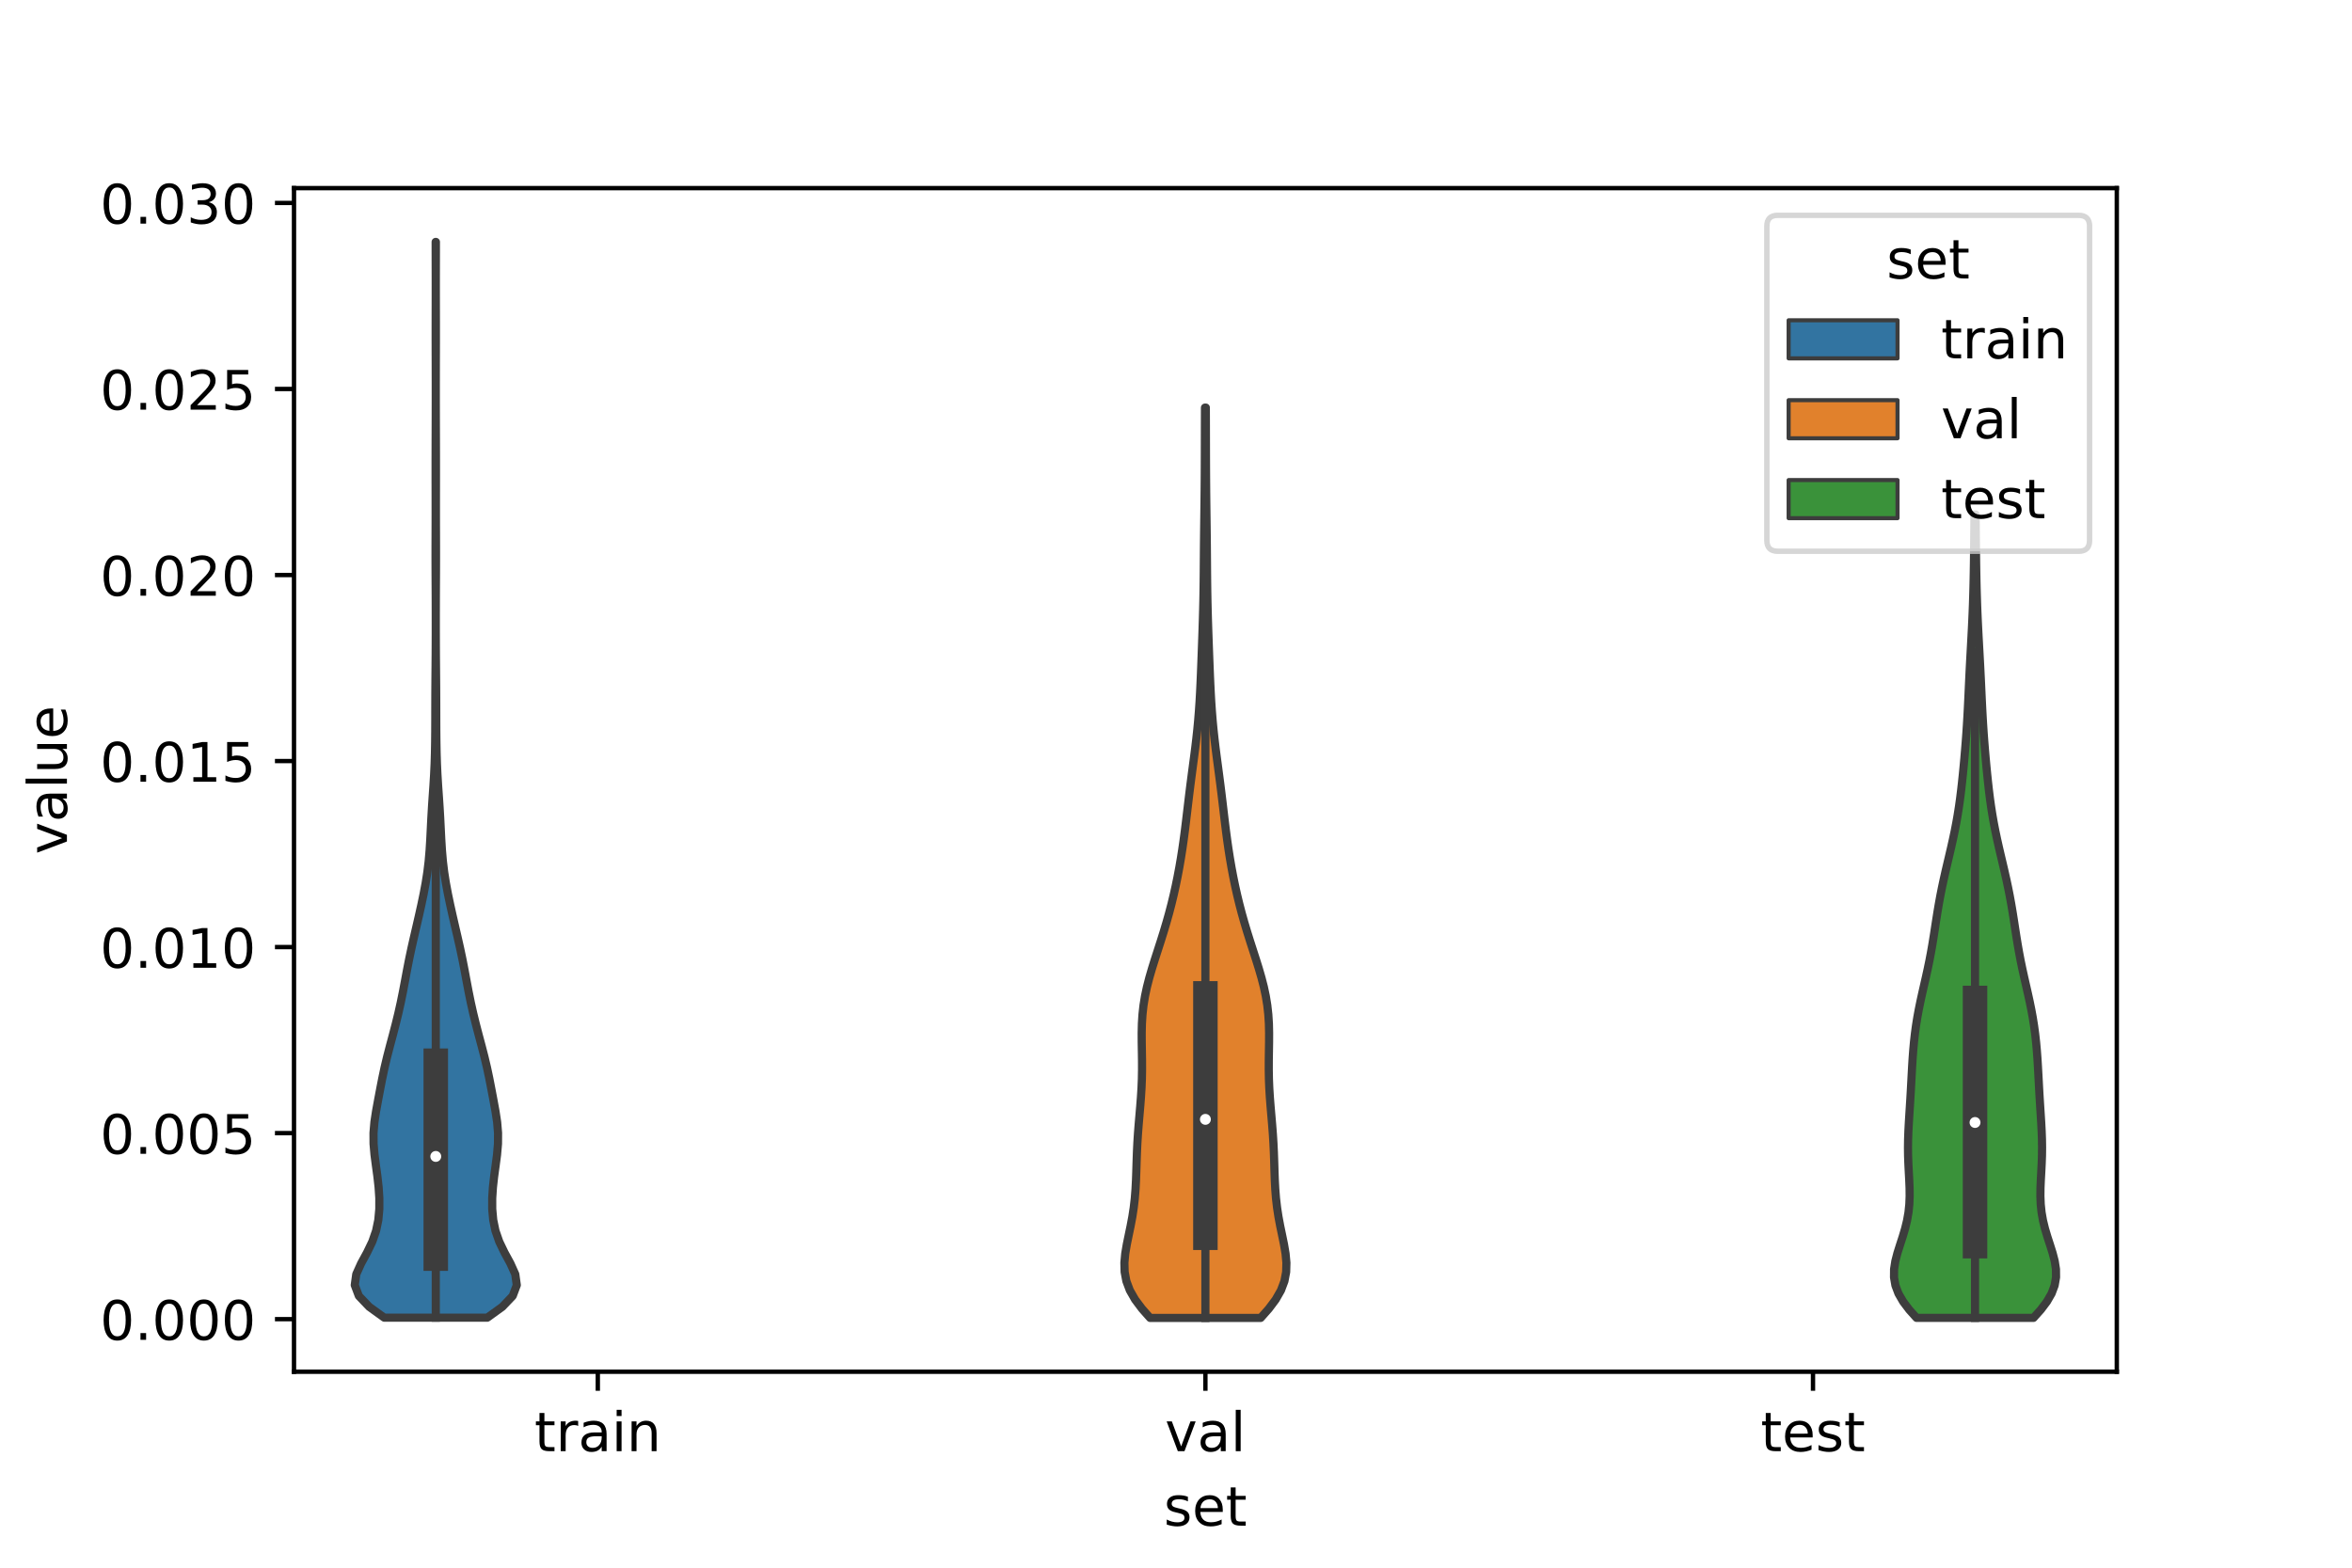 <?xml version="1.0" encoding="utf-8" standalone="no"?>
<!DOCTYPE svg PUBLIC "-//W3C//DTD SVG 1.1//EN"
  "http://www.w3.org/Graphics/SVG/1.1/DTD/svg11.dtd">
<!-- Created with matplotlib (https://matplotlib.org/) -->
<svg height="288pt" version="1.1" viewBox="0 0 432 288" width="432pt" xmlns="http://www.w3.org/2000/svg" xmlns:xlink="http://www.w3.org/1999/xlink">
 <defs>
  <style type="text/css">*{stroke-linecap:butt;stroke-linejoin:round;}</style>
 </defs>
 <g id="figure_1">
  <g id="patch_1">
   <path d="M 0 288 
L 432 288 
L 432 0 
L 0 0 
z
" style="fill:#ffffff;"/>
  </g>
  <g id="axes_1">
   <g id="patch_2">
    <path d="M 54 252 
L 388.8 252 
L 388.8 34.56 
L 54 34.56 
z
" style="fill:#ffffff;"/>
   </g>
   <g id="PolyCollection_1">
    <defs>
     <path d="M 89.497 -45.927 
L 70.583 -45.927 
L 67.816 -47.924 
L 65.911 -49.92 
L 65.16 -51.916 
L 65.436 -53.912 
L 66.337 -55.909 
L 67.424 -57.905 
L 68.384 -59.901 
L 69.077 -61.898 
L 69.49 -63.894 
L 69.67 -65.89 
L 69.672 -67.886 
L 69.542 -69.883 
L 69.32 -71.879 
L 69.047 -73.875 
L 68.786 -75.871 
L 68.614 -77.868 
L 68.602 -79.864 
L 68.769 -81.86 
L 69.072 -83.856 
L 69.437 -85.853 
L 69.814 -87.849 
L 70.202 -89.845 
L 70.624 -91.841 
L 71.098 -93.838 
L 71.614 -95.834 
L 72.148 -97.83 
L 72.669 -99.826 
L 73.159 -101.823 
L 73.605 -103.819 
L 74.011 -105.815 
L 74.388 -107.811 
L 74.76 -109.808 
L 75.15 -111.804 
L 75.572 -113.8 
L 76.023 -115.796 
L 76.487 -117.793 
L 76.947 -119.789 
L 77.391 -121.785 
L 77.808 -123.781 
L 78.181 -125.778 
L 78.494 -127.774 
L 78.734 -129.77 
L 78.907 -131.766 
L 79.03 -133.763 
L 79.129 -135.759 
L 79.228 -137.755 
L 79.345 -139.751 
L 79.478 -141.748 
L 79.616 -143.744 
L 79.737 -145.74 
L 79.83 -147.736 
L 79.89 -149.733 
L 79.925 -151.729 
L 79.944 -153.725 
L 79.952 -155.721 
L 79.955 -157.718 
L 79.96 -159.714 
L 79.97 -161.71 
L 79.986 -163.706 
L 80.004 -165.703 
L 80.02 -167.699 
L 80.03 -169.695 
L 80.036 -171.691 
L 80.037 -173.688 
L 80.035 -175.684 
L 80.03 -177.68 
L 80.022 -179.676 
L 80.011 -181.673 
L 80.002 -183.669 
L 79.997 -185.665 
L 79.999 -187.661 
L 80.005 -189.658 
L 80.012 -191.654 
L 80.015 -193.65 
L 80.014 -195.646 
L 80.011 -197.643 
L 80.008 -199.639 
L 80.007 -201.635 
L 80.008 -203.631 
L 80.012 -205.628 
L 80.018 -207.624 
L 80.025 -209.62 
L 80.031 -211.616 
L 80.035 -213.613 
L 80.037 -215.609 
L 80.036 -217.605 
L 80.033 -219.601 
L 80.029 -221.598 
L 80.023 -223.594 
L 80.019 -225.59 
L 80.019 -227.586 
L 80.021 -229.583 
L 80.026 -231.579 
L 80.03 -233.575 
L 80.031 -235.571 
L 80.029 -237.568 
L 80.024 -239.564 
L 80.02 -241.56 
L 80.018 -243.556 
L 80.062 -243.556 
L 80.062 -243.556 
L 80.06 -241.56 
L 80.056 -239.564 
L 80.051 -237.568 
L 80.049 -235.571 
L 80.05 -233.575 
L 80.054 -231.579 
L 80.059 -229.583 
L 80.061 -227.586 
L 80.061 -225.59 
L 80.057 -223.594 
L 80.051 -221.598 
L 80.047 -219.601 
L 80.044 -217.605 
L 80.043 -215.609 
L 80.045 -213.613 
L 80.049 -211.616 
L 80.055 -209.62 
L 80.062 -207.624 
L 80.068 -205.628 
L 80.072 -203.631 
L 80.073 -201.635 
L 80.072 -199.639 
L 80.069 -197.643 
L 80.066 -195.646 
L 80.065 -193.65 
L 80.068 -191.654 
L 80.075 -189.658 
L 80.081 -187.661 
L 80.083 -185.665 
L 80.078 -183.669 
L 80.069 -181.673 
L 80.058 -179.676 
L 80.05 -177.68 
L 80.045 -175.684 
L 80.043 -173.688 
L 80.044 -171.691 
L 80.05 -169.695 
L 80.06 -167.699 
L 80.076 -165.703 
L 80.094 -163.706 
L 80.11 -161.71 
L 80.12 -159.714 
L 80.125 -157.718 
L 80.128 -155.721 
L 80.136 -153.725 
L 80.155 -151.729 
L 80.19 -149.733 
L 80.25 -147.736 
L 80.343 -145.74 
L 80.464 -143.744 
L 80.602 -141.748 
L 80.735 -139.751 
L 80.852 -137.755 
L 80.951 -135.759 
L 81.05 -133.763 
L 81.173 -131.766 
L 81.346 -129.77 
L 81.586 -127.774 
L 81.899 -125.778 
L 82.272 -123.781 
L 82.689 -121.785 
L 83.133 -119.789 
L 83.593 -117.793 
L 84.057 -115.796 
L 84.508 -113.8 
L 84.93 -111.804 
L 85.32 -109.808 
L 85.692 -107.811 
L 86.069 -105.815 
L 86.475 -103.819 
L 86.921 -101.823 
L 87.411 -99.826 
L 87.932 -97.83 
L 88.466 -95.834 
L 88.982 -93.838 
L 89.456 -91.841 
L 89.878 -89.845 
L 90.266 -87.849 
L 90.643 -85.853 
L 91.008 -83.856 
L 91.311 -81.86 
L 91.478 -79.864 
L 91.466 -77.868 
L 91.294 -75.871 
L 91.033 -73.875 
L 90.76 -71.879 
L 90.538 -69.883 
L 90.408 -67.886 
L 90.41 -65.89 
L 90.59 -63.894 
L 91.003 -61.898 
L 91.696 -59.901 
L 92.656 -57.905 
L 93.743 -55.909 
L 94.644 -53.912 
L 94.92 -51.916 
L 94.169 -49.92 
L 92.264 -47.924 
L 89.497 -45.927 
z
" id="m23a66ed5f3" style="stroke:#3d3d3d;stroke-width:1.5;"/>
    </defs>
    <g clip-path="url(#paa8ff0d21e)">
     <use style="fill:#3274a1;stroke:#3d3d3d;stroke-width:1.5;" x="0" xlink:href="#m23a66ed5f3" y="288"/>
    </g>
   </g>
   <g id="PolyCollection_2">
    <defs>
     <path d="M 231.553 -45.884 
L 211.247 -45.884 
L 209.753 -47.573 
L 208.488 -49.262 
L 207.522 -50.951 
L 206.885 -52.641 
L 206.567 -54.33 
L 206.52 -56.019 
L 206.677 -57.708 
L 206.964 -59.398 
L 207.311 -61.087 
L 207.662 -62.776 
L 207.978 -64.465 
L 208.236 -66.154 
L 208.431 -67.844 
L 208.565 -69.533 
L 208.653 -71.222 
L 208.713 -72.911 
L 208.764 -74.601 
L 208.823 -76.29 
L 208.903 -77.979 
L 209.009 -79.668 
L 209.139 -81.358 
L 209.283 -83.047 
L 209.428 -84.736 
L 209.56 -86.425 
L 209.665 -88.115 
L 209.733 -89.804 
L 209.762 -91.493 
L 209.758 -93.182 
L 209.732 -94.872 
L 209.704 -96.561 
L 209.698 -98.25 
L 209.737 -99.939 
L 209.843 -101.628 
L 210.031 -103.318 
L 210.306 -105.007 
L 210.666 -106.696 
L 211.1 -108.385 
L 211.591 -110.075 
L 212.119 -111.764 
L 212.664 -113.453 
L 213.208 -115.142 
L 213.738 -116.832 
L 214.243 -118.521 
L 214.719 -120.21 
L 215.161 -121.899 
L 215.57 -123.589 
L 215.947 -125.278 
L 216.293 -126.967 
L 216.61 -128.656 
L 216.9 -130.346 
L 217.165 -132.035 
L 217.407 -133.724 
L 217.63 -135.413 
L 217.838 -137.102 
L 218.039 -138.792 
L 218.239 -140.481 
L 218.442 -142.17 
L 218.653 -143.859 
L 218.872 -145.549 
L 219.095 -147.238 
L 219.318 -148.927 
L 219.534 -150.616 
L 219.735 -152.306 
L 219.917 -153.995 
L 220.076 -155.684 
L 220.212 -157.373 
L 220.327 -159.063 
L 220.422 -160.752 
L 220.504 -162.441 
L 220.577 -164.13 
L 220.643 -165.82 
L 220.707 -167.509 
L 220.769 -169.198 
L 220.829 -170.887 
L 220.887 -172.576 
L 220.94 -174.266 
L 220.987 -175.955 
L 221.026 -177.644 
L 221.057 -179.333 
L 221.08 -181.023 
L 221.097 -182.712 
L 221.11 -184.401 
L 221.123 -186.09 
L 221.138 -187.78 
L 221.156 -189.469 
L 221.176 -191.158 
L 221.198 -192.847 
L 221.221 -194.537 
L 221.242 -196.226 
L 221.26 -197.915 
L 221.274 -199.604 
L 221.285 -201.294 
L 221.293 -202.983 
L 221.299 -204.672 
L 221.303 -206.361 
L 221.307 -208.05 
L 221.311 -209.74 
L 221.316 -211.429 
L 221.322 -213.118 
L 221.478 -213.118 
L 221.478 -213.118 
L 221.484 -211.429 
L 221.489 -209.74 
L 221.493 -208.05 
L 221.497 -206.361 
L 221.501 -204.672 
L 221.507 -202.983 
L 221.515 -201.294 
L 221.526 -199.604 
L 221.54 -197.915 
L 221.558 -196.226 
L 221.579 -194.537 
L 221.602 -192.847 
L 221.624 -191.158 
L 221.644 -189.469 
L 221.662 -187.78 
L 221.677 -186.09 
L 221.69 -184.401 
L 221.703 -182.712 
L 221.72 -181.023 
L 221.743 -179.333 
L 221.774 -177.644 
L 221.813 -175.955 
L 221.86 -174.266 
L 221.913 -172.576 
L 221.971 -170.887 
L 222.031 -169.198 
L 222.093 -167.509 
L 222.157 -165.82 
L 222.223 -164.13 
L 222.296 -162.441 
L 222.378 -160.752 
L 222.473 -159.063 
L 222.588 -157.373 
L 222.724 -155.684 
L 222.883 -153.995 
L 223.065 -152.306 
L 223.266 -150.616 
L 223.482 -148.927 
L 223.705 -147.238 
L 223.928 -145.549 
L 224.147 -143.859 
L 224.358 -142.17 
L 224.561 -140.481 
L 224.761 -138.792 
L 224.962 -137.102 
L 225.17 -135.413 
L 225.393 -133.724 
L 225.635 -132.035 
L 225.9 -130.346 
L 226.19 -128.656 
L 226.507 -126.967 
L 226.853 -125.278 
L 227.23 -123.589 
L 227.639 -121.899 
L 228.081 -120.21 
L 228.557 -118.521 
L 229.062 -116.832 
L 229.592 -115.142 
L 230.136 -113.453 
L 230.681 -111.764 
L 231.209 -110.075 
L 231.7 -108.385 
L 232.134 -106.696 
L 232.494 -105.007 
L 232.769 -103.318 
L 232.957 -101.628 
L 233.063 -99.939 
L 233.102 -98.25 
L 233.096 -96.561 
L 233.068 -94.872 
L 233.042 -93.182 
L 233.038 -91.493 
L 233.067 -89.804 
L 233.135 -88.115 
L 233.24 -86.425 
L 233.372 -84.736 
L 233.517 -83.047 
L 233.661 -81.358 
L 233.791 -79.668 
L 233.897 -77.979 
L 233.977 -76.29 
L 234.036 -74.601 
L 234.087 -72.911 
L 234.147 -71.222 
L 234.235 -69.533 
L 234.369 -67.844 
L 234.564 -66.154 
L 234.822 -64.465 
L 235.138 -62.776 
L 235.489 -61.087 
L 235.836 -59.398 
L 236.123 -57.708 
L 236.28 -56.019 
L 236.233 -54.33 
L 235.915 -52.641 
L 235.278 -50.951 
L 234.312 -49.262 
L 233.047 -47.573 
L 231.553 -45.884 
z
" id="mc8972824b2" style="stroke:#3d3d3d;stroke-width:1.5;"/>
    </defs>
    <g clip-path="url(#paa8ff0d21e)">
     <use style="fill:#e1812c;stroke:#3d3d3d;stroke-width:1.5;" x="0" xlink:href="#mc8972824b2" y="288"/>
    </g>
   </g>
   <g id="PolyCollection_3">
    <defs>
     <path d="M 373.498 -45.893 
L 352.022 -45.893 
L 350.685 -47.384 
L 349.558 -48.875 
L 348.698 -50.366 
L 348.139 -51.856 
L 347.88 -53.347 
L 347.893 -54.838 
L 348.127 -56.329 
L 348.514 -57.82 
L 348.984 -59.31 
L 349.469 -60.801 
L 349.913 -62.292 
L 350.276 -63.783 
L 350.538 -65.274 
L 350.693 -66.764 
L 350.752 -68.255 
L 350.737 -69.746 
L 350.674 -71.237 
L 350.592 -72.728 
L 350.516 -74.218 
L 350.463 -75.709 
L 350.446 -77.2 
L 350.467 -78.691 
L 350.521 -80.182 
L 350.599 -81.672 
L 350.691 -83.163 
L 350.787 -84.654 
L 350.88 -86.145 
L 350.967 -87.636 
L 351.047 -89.126 
L 351.126 -90.617 
L 351.208 -92.108 
L 351.301 -93.599 
L 351.413 -95.09 
L 351.548 -96.58 
L 351.715 -98.071 
L 351.916 -99.562 
L 352.154 -101.053 
L 352.428 -102.544 
L 352.732 -104.034 
L 353.06 -105.525 
L 353.399 -107.016 
L 353.739 -108.507 
L 354.067 -109.997 
L 354.376 -111.488 
L 354.66 -112.979 
L 354.921 -114.47 
L 355.163 -115.961 
L 355.393 -117.451 
L 355.622 -118.942 
L 355.858 -120.433 
L 356.11 -121.924 
L 356.382 -123.415 
L 356.678 -124.905 
L 356.995 -126.396 
L 357.331 -127.887 
L 357.679 -129.378 
L 358.031 -130.869 
L 358.379 -132.359 
L 358.713 -133.85 
L 359.027 -135.341 
L 359.316 -136.832 
L 359.577 -138.323 
L 359.811 -139.813 
L 360.019 -141.304 
L 360.205 -142.795 
L 360.373 -144.286 
L 360.528 -145.777 
L 360.673 -147.267 
L 360.809 -148.758 
L 360.937 -150.249 
L 361.057 -151.74 
L 361.167 -153.231 
L 361.266 -154.721 
L 361.355 -156.212 
L 361.435 -157.703 
L 361.509 -159.194 
L 361.578 -160.685 
L 361.646 -162.175 
L 361.717 -163.666 
L 361.79 -165.157 
L 361.868 -166.648 
L 361.949 -168.139 
L 362.031 -169.629 
L 362.112 -171.12 
L 362.19 -172.611 
L 362.261 -174.102 
L 362.326 -175.593 
L 362.382 -177.083 
L 362.43 -178.574 
L 362.471 -180.065 
L 362.505 -181.556 
L 362.534 -183.047 
L 362.558 -184.537 
L 362.578 -186.028 
L 362.596 -187.519 
L 362.612 -189.01 
L 362.627 -190.5 
L 362.641 -191.991 
L 362.655 -193.482 
L 362.865 -193.482 
L 362.865 -193.482 
L 362.879 -191.991 
L 362.893 -190.5 
L 362.908 -189.01 
L 362.924 -187.519 
L 362.942 -186.028 
L 362.962 -184.537 
L 362.986 -183.047 
L 363.015 -181.556 
L 363.049 -180.065 
L 363.09 -178.574 
L 363.138 -177.083 
L 363.194 -175.593 
L 363.259 -174.102 
L 363.33 -172.611 
L 363.408 -171.12 
L 363.489 -169.629 
L 363.571 -168.139 
L 363.652 -166.648 
L 363.73 -165.157 
L 363.803 -163.666 
L 363.874 -162.175 
L 363.942 -160.685 
L 364.011 -159.194 
L 364.085 -157.703 
L 364.165 -156.212 
L 364.254 -154.721 
L 364.353 -153.231 
L 364.463 -151.74 
L 364.583 -150.249 
L 364.711 -148.758 
L 364.847 -147.267 
L 364.992 -145.777 
L 365.147 -144.286 
L 365.315 -142.795 
L 365.501 -141.304 
L 365.709 -139.813 
L 365.943 -138.323 
L 366.204 -136.832 
L 366.493 -135.341 
L 366.807 -133.85 
L 367.141 -132.359 
L 367.489 -130.869 
L 367.841 -129.378 
L 368.189 -127.887 
L 368.525 -126.396 
L 368.842 -124.905 
L 369.138 -123.415 
L 369.41 -121.924 
L 369.662 -120.433 
L 369.898 -118.942 
L 370.127 -117.451 
L 370.357 -115.961 
L 370.599 -114.47 
L 370.86 -112.979 
L 371.144 -111.488 
L 371.453 -109.997 
L 371.781 -108.507 
L 372.121 -107.016 
L 372.46 -105.525 
L 372.788 -104.034 
L 373.092 -102.544 
L 373.366 -101.053 
L 373.604 -99.562 
L 373.805 -98.071 
L 373.972 -96.58 
L 374.107 -95.09 
L 374.219 -93.599 
L 374.312 -92.108 
L 374.394 -90.617 
L 374.473 -89.126 
L 374.553 -87.636 
L 374.64 -86.145 
L 374.733 -84.654 
L 374.829 -83.163 
L 374.921 -81.672 
L 374.999 -80.182 
L 375.053 -78.691 
L 375.074 -77.2 
L 375.057 -75.709 
L 375.004 -74.218 
L 374.928 -72.728 
L 374.846 -71.237 
L 374.783 -69.746 
L 374.768 -68.255 
L 374.827 -66.764 
L 374.982 -65.274 
L 375.244 -63.783 
L 375.607 -62.292 
L 376.051 -60.801 
L 376.536 -59.31 
L 377.006 -57.82 
L 377.393 -56.329 
L 377.627 -54.838 
L 377.64 -53.347 
L 377.381 -51.856 
L 376.822 -50.366 
L 375.962 -48.875 
L 374.835 -47.384 
L 373.498 -45.893 
z
" id="m0d8cb58195" style="stroke:#3d3d3d;stroke-width:1.5;"/>
    </defs>
    <g clip-path="url(#paa8ff0d21e)">
     <use style="fill:#3a923a;stroke:#3d3d3d;stroke-width:1.5;" x="0" xlink:href="#m0d8cb58195" y="288"/>
    </g>
   </g>
   <g id="patch_3">
    <path clip-path="url(#paa8ff0d21e)" d="M 109.8 242.341 
L 109.8 242.341 
L 109.8 242.341 
L 109.8 242.341 
z
" style="fill:#3274a1;stroke:#3d3d3d;stroke-linejoin:miter;stroke-width:0.75;"/>
   </g>
   <g id="patch_4">
    <path clip-path="url(#paa8ff0d21e)" d="M 109.8 242.341 
L 109.8 242.341 
L 109.8 242.341 
L 109.8 242.341 
z
" style="fill:#e1812c;stroke:#3d3d3d;stroke-linejoin:miter;stroke-width:0.75;"/>
   </g>
   <g id="patch_5">
    <path clip-path="url(#paa8ff0d21e)" d="M 109.8 242.341 
L 109.8 242.341 
L 109.8 242.341 
L 109.8 242.341 
z
" style="fill:#3a923a;stroke:#3d3d3d;stroke-linejoin:miter;stroke-width:0.75;"/>
   </g>
   <g id="matplotlib.axis_1">
    <g id="xtick_1">
     <g id="line2d_1">
      <defs>
       <path d="M 0 0 
L 0 3.5 
" id="m9b4e54da43" style="stroke:#000000;stroke-width:0.8;"/>
      </defs>
      <g>
       <use style="stroke:#000000;stroke-width:0.8;" x="109.8" xlink:href="#m9b4e54da43" y="252"/>
      </g>
     </g>
     <g id="text_1">
      <!-- train -->
      <g transform="translate(98.162 266.598)scale(0.1 -0.1)">
       <defs>
        <path d="M 18.312 70.219 
L 18.312 54.688 
L 36.812 54.688 
L 36.812 47.703 
L 18.312 47.703 
L 18.312 18.016 
Q 18.312 11.328 20.141 9.422 
Q 21.969 7.516 27.594 7.516 
L 36.812 7.516 
L 36.812 0 
L 27.594 0 
Q 17.188 0 13.234 3.875 
Q 9.281 7.766 9.281 18.016 
L 9.281 47.703 
L 2.688 47.703 
L 2.688 54.688 
L 9.281 54.688 
L 9.281 70.219 
z
" id="DejaVuSans-116"/>
        <path d="M 41.109 46.297 
Q 39.594 47.172 37.812 47.578 
Q 36.031 48 33.891 48 
Q 26.266 48 22.188 43.047 
Q 18.109 38.094 18.109 28.812 
L 18.109 0 
L 9.078 0 
L 9.078 54.688 
L 18.109 54.688 
L 18.109 46.188 
Q 20.953 51.172 25.484 53.578 
Q 30.031 56 36.531 56 
Q 37.453 56 38.578 55.875 
Q 39.703 55.766 41.062 55.516 
z
" id="DejaVuSans-114"/>
        <path d="M 34.281 27.484 
Q 23.391 27.484 19.188 25 
Q 14.984 22.516 14.984 16.5 
Q 14.984 11.719 18.141 8.906 
Q 21.297 6.109 26.703 6.109 
Q 34.188 6.109 38.703 11.406 
Q 43.219 16.703 43.219 25.484 
L 43.219 27.484 
z
M 52.203 31.203 
L 52.203 0 
L 43.219 0 
L 43.219 8.297 
Q 40.141 3.328 35.547 0.953 
Q 30.953 -1.422 24.312 -1.422 
Q 15.922 -1.422 10.953 3.297 
Q 6 8.016 6 15.922 
Q 6 25.141 12.172 29.828 
Q 18.359 34.516 30.609 34.516 
L 43.219 34.516 
L 43.219 35.406 
Q 43.219 41.609 39.141 45 
Q 35.062 48.391 27.688 48.391 
Q 23 48.391 18.547 47.266 
Q 14.109 46.141 10.016 43.891 
L 10.016 52.203 
Q 14.938 54.109 19.578 55.047 
Q 24.219 56 28.609 56 
Q 40.484 56 46.344 49.844 
Q 52.203 43.703 52.203 31.203 
z
" id="DejaVuSans-97"/>
        <path d="M 9.422 54.688 
L 18.406 54.688 
L 18.406 0 
L 9.422 0 
z
M 9.422 75.984 
L 18.406 75.984 
L 18.406 64.594 
L 9.422 64.594 
z
" id="DejaVuSans-105"/>
        <path d="M 54.891 33.016 
L 54.891 0 
L 45.906 0 
L 45.906 32.719 
Q 45.906 40.484 42.875 44.328 
Q 39.844 48.188 33.797 48.188 
Q 26.516 48.188 22.312 43.547 
Q 18.109 38.922 18.109 30.906 
L 18.109 0 
L 9.078 0 
L 9.078 54.688 
L 18.109 54.688 
L 18.109 46.188 
Q 21.344 51.125 25.703 53.562 
Q 30.078 56 35.797 56 
Q 45.219 56 50.047 50.172 
Q 54.891 44.344 54.891 33.016 
z
" id="DejaVuSans-110"/>
       </defs>
       <use xlink:href="#DejaVuSans-116"/>
       <use x="39.209" xlink:href="#DejaVuSans-114"/>
       <use x="80.322" xlink:href="#DejaVuSans-97"/>
       <use x="141.602" xlink:href="#DejaVuSans-105"/>
       <use x="169.385" xlink:href="#DejaVuSans-110"/>
      </g>
     </g>
    </g>
    <g id="xtick_2">
     <g id="line2d_2">
      <g>
       <use style="stroke:#000000;stroke-width:0.8;" x="221.4" xlink:href="#m9b4e54da43" y="252"/>
      </g>
     </g>
     <g id="text_2">
      <!-- val -->
      <g transform="translate(213.988 266.598)scale(0.1 -0.1)">
       <defs>
        <path d="M 2.984 54.688 
L 12.5 54.688 
L 29.594 8.797 
L 46.688 54.688 
L 56.203 54.688 
L 35.688 0 
L 23.484 0 
z
" id="DejaVuSans-118"/>
        <path d="M 9.422 75.984 
L 18.406 75.984 
L 18.406 0 
L 9.422 0 
z
" id="DejaVuSans-108"/>
       </defs>
       <use xlink:href="#DejaVuSans-118"/>
       <use x="59.18" xlink:href="#DejaVuSans-97"/>
       <use x="120.459" xlink:href="#DejaVuSans-108"/>
      </g>
     </g>
    </g>
    <g id="xtick_3">
     <g id="line2d_3">
      <g>
       <use style="stroke:#000000;stroke-width:0.8;" x="333" xlink:href="#m9b4e54da43" y="252"/>
      </g>
     </g>
     <g id="text_3">
      <!-- test -->
      <g transform="translate(323.398 266.598)scale(0.1 -0.1)">
       <defs>
        <path d="M 56.203 29.594 
L 56.203 25.203 
L 14.891 25.203 
Q 15.484 15.922 20.484 11.062 
Q 25.484 6.203 34.422 6.203 
Q 39.594 6.203 44.453 7.469 
Q 49.312 8.734 54.109 11.281 
L 54.109 2.781 
Q 49.266 0.734 44.188 -0.344 
Q 39.109 -1.422 33.891 -1.422 
Q 20.797 -1.422 13.156 6.188 
Q 5.516 13.812 5.516 26.812 
Q 5.516 40.234 12.766 48.109 
Q 20.016 56 32.328 56 
Q 43.359 56 49.781 48.891 
Q 56.203 41.797 56.203 29.594 
z
M 47.219 32.234 
Q 47.125 39.594 43.094 43.984 
Q 39.062 48.391 32.422 48.391 
Q 24.906 48.391 20.391 44.141 
Q 15.875 39.891 15.188 32.172 
z
" id="DejaVuSans-101"/>
        <path d="M 44.281 53.078 
L 44.281 44.578 
Q 40.484 46.531 36.375 47.5 
Q 32.281 48.484 27.875 48.484 
Q 21.188 48.484 17.844 46.438 
Q 14.5 44.391 14.5 40.281 
Q 14.5 37.156 16.891 35.375 
Q 19.281 33.594 26.516 31.984 
L 29.594 31.297 
Q 39.156 29.25 43.188 25.516 
Q 47.219 21.781 47.219 15.094 
Q 47.219 7.469 41.188 3.016 
Q 35.156 -1.422 24.609 -1.422 
Q 20.219 -1.422 15.453 -0.562 
Q 10.688 0.297 5.422 2 
L 5.422 11.281 
Q 10.406 8.688 15.234 7.391 
Q 20.062 6.109 24.812 6.109 
Q 31.156 6.109 34.562 8.281 
Q 37.984 10.453 37.984 14.406 
Q 37.984 18.062 35.516 20.016 
Q 33.062 21.969 24.703 23.781 
L 21.578 24.516 
Q 13.234 26.266 9.516 29.906 
Q 5.812 33.547 5.812 39.891 
Q 5.812 47.609 11.281 51.797 
Q 16.75 56 26.812 56 
Q 31.781 56 36.172 55.266 
Q 40.578 54.547 44.281 53.078 
z
" id="DejaVuSans-115"/>
       </defs>
       <use xlink:href="#DejaVuSans-116"/>
       <use x="39.209" xlink:href="#DejaVuSans-101"/>
       <use x="100.732" xlink:href="#DejaVuSans-115"/>
       <use x="152.832" xlink:href="#DejaVuSans-116"/>
      </g>
     </g>
    </g>
    <g id="text_4">
     <!-- set -->
     <g transform="translate(213.759 280.277)scale(0.1 -0.1)">
      <use xlink:href="#DejaVuSans-115"/>
      <use x="52.1" xlink:href="#DejaVuSans-101"/>
      <use x="113.623" xlink:href="#DejaVuSans-116"/>
     </g>
    </g>
   </g>
   <g id="matplotlib.axis_2">
    <g id="ytick_1">
     <g id="line2d_4">
      <defs>
       <path d="M 0 0 
L -3.5 0 
" id="m31120eb3fe" style="stroke:#000000;stroke-width:0.8;"/>
      </defs>
      <g>
       <use style="stroke:#000000;stroke-width:0.8;" x="54" xlink:href="#m31120eb3fe" y="242.341"/>
      </g>
     </g>
     <g id="text_5">
      <!-- 0.000 -->
      <g transform="translate(18.372 246.14)scale(0.1 -0.1)">
       <defs>
        <path d="M 31.781 66.406 
Q 24.172 66.406 20.328 58.906 
Q 16.5 51.422 16.5 36.375 
Q 16.5 21.391 20.328 13.891 
Q 24.172 6.391 31.781 6.391 
Q 39.453 6.391 43.281 13.891 
Q 47.125 21.391 47.125 36.375 
Q 47.125 51.422 43.281 58.906 
Q 39.453 66.406 31.781 66.406 
z
M 31.781 74.219 
Q 44.047 74.219 50.516 64.516 
Q 56.984 54.828 56.984 36.375 
Q 56.984 17.969 50.516 8.266 
Q 44.047 -1.422 31.781 -1.422 
Q 19.531 -1.422 13.062 8.266 
Q 6.594 17.969 6.594 36.375 
Q 6.594 54.828 13.062 64.516 
Q 19.531 74.219 31.781 74.219 
z
" id="DejaVuSans-48"/>
        <path d="M 10.688 12.406 
L 21 12.406 
L 21 0 
L 10.688 0 
z
" id="DejaVuSans-46"/>
       </defs>
       <use xlink:href="#DejaVuSans-48"/>
       <use x="63.623" xlink:href="#DejaVuSans-46"/>
       <use x="95.41" xlink:href="#DejaVuSans-48"/>
       <use x="159.033" xlink:href="#DejaVuSans-48"/>
       <use x="222.656" xlink:href="#DejaVuSans-48"/>
      </g>
     </g>
    </g>
    <g id="ytick_2">
     <g id="line2d_5">
      <g>
       <use style="stroke:#000000;stroke-width:0.8;" x="54" xlink:href="#m31120eb3fe" y="208.164"/>
      </g>
     </g>
     <g id="text_6">
      <!-- 0.005 -->
      <g transform="translate(18.372 211.964)scale(0.1 -0.1)">
       <defs>
        <path d="M 10.797 72.906 
L 49.516 72.906 
L 49.516 64.594 
L 19.828 64.594 
L 19.828 46.734 
Q 21.969 47.469 24.109 47.828 
Q 26.266 48.188 28.422 48.188 
Q 40.625 48.188 47.75 41.5 
Q 54.891 34.812 54.891 23.391 
Q 54.891 11.625 47.562 5.094 
Q 40.234 -1.422 26.906 -1.422 
Q 22.312 -1.422 17.547 -0.641 
Q 12.797 0.141 7.719 1.703 
L 7.719 11.625 
Q 12.109 9.234 16.797 8.062 
Q 21.484 6.891 26.703 6.891 
Q 35.156 6.891 40.078 11.328 
Q 45.016 15.766 45.016 23.391 
Q 45.016 31 40.078 35.438 
Q 35.156 39.891 26.703 39.891 
Q 22.75 39.891 18.812 39.016 
Q 14.891 38.141 10.797 36.281 
z
" id="DejaVuSans-53"/>
       </defs>
       <use xlink:href="#DejaVuSans-48"/>
       <use x="63.623" xlink:href="#DejaVuSans-46"/>
       <use x="95.41" xlink:href="#DejaVuSans-48"/>
       <use x="159.033" xlink:href="#DejaVuSans-48"/>
       <use x="222.656" xlink:href="#DejaVuSans-53"/>
      </g>
     </g>
    </g>
    <g id="ytick_3">
     <g id="line2d_6">
      <g>
       <use style="stroke:#000000;stroke-width:0.8;" x="54" xlink:href="#m31120eb3fe" y="173.988"/>
      </g>
     </g>
     <g id="text_7">
      <!-- 0.010 -->
      <g transform="translate(18.372 177.787)scale(0.1 -0.1)">
       <defs>
        <path d="M 12.406 8.297 
L 28.516 8.297 
L 28.516 63.922 
L 10.984 60.406 
L 10.984 69.391 
L 28.422 72.906 
L 38.281 72.906 
L 38.281 8.297 
L 54.391 8.297 
L 54.391 0 
L 12.406 0 
z
" id="DejaVuSans-49"/>
       </defs>
       <use xlink:href="#DejaVuSans-48"/>
       <use x="63.623" xlink:href="#DejaVuSans-46"/>
       <use x="95.41" xlink:href="#DejaVuSans-48"/>
       <use x="159.033" xlink:href="#DejaVuSans-49"/>
       <use x="222.656" xlink:href="#DejaVuSans-48"/>
      </g>
     </g>
    </g>
    <g id="ytick_4">
     <g id="line2d_7">
      <g>
       <use style="stroke:#000000;stroke-width:0.8;" x="54" xlink:href="#m31120eb3fe" y="139.812"/>
      </g>
     </g>
     <g id="text_8">
      <!-- 0.015 -->
      <g transform="translate(18.372 143.611)scale(0.1 -0.1)">
       <use xlink:href="#DejaVuSans-48"/>
       <use x="63.623" xlink:href="#DejaVuSans-46"/>
       <use x="95.41" xlink:href="#DejaVuSans-48"/>
       <use x="159.033" xlink:href="#DejaVuSans-49"/>
       <use x="222.656" xlink:href="#DejaVuSans-53"/>
      </g>
     </g>
    </g>
    <g id="ytick_5">
     <g id="line2d_8">
      <g>
       <use style="stroke:#000000;stroke-width:0.8;" x="54" xlink:href="#m31120eb3fe" y="105.636"/>
      </g>
     </g>
     <g id="text_9">
      <!-- 0.020 -->
      <g transform="translate(18.372 109.435)scale(0.1 -0.1)">
       <defs>
        <path d="M 19.188 8.297 
L 53.609 8.297 
L 53.609 0 
L 7.328 0 
L 7.328 8.297 
Q 12.938 14.109 22.625 23.891 
Q 32.328 33.688 34.812 36.531 
Q 39.547 41.844 41.422 45.531 
Q 43.312 49.219 43.312 52.781 
Q 43.312 58.594 39.234 62.25 
Q 35.156 65.922 28.609 65.922 
Q 23.969 65.922 18.812 64.312 
Q 13.672 62.703 7.812 59.422 
L 7.812 69.391 
Q 13.766 71.781 18.938 73 
Q 24.125 74.219 28.422 74.219 
Q 39.75 74.219 46.484 68.547 
Q 53.219 62.891 53.219 53.422 
Q 53.219 48.922 51.531 44.891 
Q 49.859 40.875 45.406 35.406 
Q 44.188 33.984 37.641 27.219 
Q 31.109 20.453 19.188 8.297 
z
" id="DejaVuSans-50"/>
       </defs>
       <use xlink:href="#DejaVuSans-48"/>
       <use x="63.623" xlink:href="#DejaVuSans-46"/>
       <use x="95.41" xlink:href="#DejaVuSans-48"/>
       <use x="159.033" xlink:href="#DejaVuSans-50"/>
       <use x="222.656" xlink:href="#DejaVuSans-48"/>
      </g>
     </g>
    </g>
    <g id="ytick_6">
     <g id="line2d_9">
      <g>
       <use style="stroke:#000000;stroke-width:0.8;" x="54" xlink:href="#m31120eb3fe" y="71.459"/>
      </g>
     </g>
     <g id="text_10">
      <!-- 0.025 -->
      <g transform="translate(18.372 75.259)scale(0.1 -0.1)">
       <use xlink:href="#DejaVuSans-48"/>
       <use x="63.623" xlink:href="#DejaVuSans-46"/>
       <use x="95.41" xlink:href="#DejaVuSans-48"/>
       <use x="159.033" xlink:href="#DejaVuSans-50"/>
       <use x="222.656" xlink:href="#DejaVuSans-53"/>
      </g>
     </g>
    </g>
    <g id="ytick_7">
     <g id="line2d_10">
      <g>
       <use style="stroke:#000000;stroke-width:0.8;" x="54" xlink:href="#m31120eb3fe" y="37.283"/>
      </g>
     </g>
     <g id="text_11">
      <!-- 0.030 -->
      <g transform="translate(18.372 41.082)scale(0.1 -0.1)">
       <defs>
        <path d="M 40.578 39.312 
Q 47.656 37.797 51.625 33 
Q 55.609 28.219 55.609 21.188 
Q 55.609 10.406 48.188 4.484 
Q 40.766 -1.422 27.094 -1.422 
Q 22.516 -1.422 17.656 -0.516 
Q 12.797 0.391 7.625 2.203 
L 7.625 11.719 
Q 11.719 9.328 16.594 8.109 
Q 21.484 6.891 26.812 6.891 
Q 36.078 6.891 40.938 10.547 
Q 45.797 14.203 45.797 21.188 
Q 45.797 27.641 41.281 31.266 
Q 36.766 34.906 28.719 34.906 
L 20.219 34.906 
L 20.219 43.016 
L 29.109 43.016 
Q 36.375 43.016 40.234 45.922 
Q 44.094 48.828 44.094 54.297 
Q 44.094 59.906 40.109 62.906 
Q 36.141 65.922 28.719 65.922 
Q 24.656 65.922 20.016 65.031 
Q 15.375 64.156 9.812 62.312 
L 9.812 71.094 
Q 15.438 72.656 20.344 73.438 
Q 25.25 74.219 29.594 74.219 
Q 40.828 74.219 47.359 69.109 
Q 53.906 64.016 53.906 55.328 
Q 53.906 49.266 50.438 45.094 
Q 46.969 40.922 40.578 39.312 
z
" id="DejaVuSans-51"/>
       </defs>
       <use xlink:href="#DejaVuSans-48"/>
       <use x="63.623" xlink:href="#DejaVuSans-46"/>
       <use x="95.41" xlink:href="#DejaVuSans-48"/>
       <use x="159.033" xlink:href="#DejaVuSans-51"/>
       <use x="222.656" xlink:href="#DejaVuSans-48"/>
      </g>
     </g>
    </g>
    <g id="text_12">
     <!-- value -->
     <g transform="translate(12.292 156.938)rotate(-90)scale(0.1 -0.1)">
      <defs>
       <path d="M 8.5 21.578 
L 8.5 54.688 
L 17.484 54.688 
L 17.484 21.922 
Q 17.484 14.156 20.5 10.266 
Q 23.531 6.391 29.594 6.391 
Q 36.859 6.391 41.078 11.031 
Q 45.312 15.672 45.312 23.688 
L 45.312 54.688 
L 54.297 54.688 
L 54.297 0 
L 45.312 0 
L 45.312 8.406 
Q 42.047 3.422 37.719 1 
Q 33.406 -1.422 27.688 -1.422 
Q 18.266 -1.422 13.375 4.438 
Q 8.5 10.297 8.5 21.578 
z
M 31.109 56 
z
" id="DejaVuSans-117"/>
      </defs>
      <use xlink:href="#DejaVuSans-118"/>
      <use x="59.18" xlink:href="#DejaVuSans-97"/>
      <use x="120.459" xlink:href="#DejaVuSans-108"/>
      <use x="148.242" xlink:href="#DejaVuSans-117"/>
      <use x="211.621" xlink:href="#DejaVuSans-101"/>
     </g>
    </g>
   </g>
   <g id="line2d_11">
    <path clip-path="url(#paa8ff0d21e)" d="M 80.04 242.073 
L 80.04 142.634 
" style="fill:none;stroke:#3d3d3d;stroke-linecap:square;stroke-width:1.5;"/>
   </g>
   <g id="line2d_12">
    <path clip-path="url(#paa8ff0d21e)" d="M 80.04 231.224 
L 80.04 194.863 
" style="fill:none;stroke:#3d3d3d;stroke-linecap:square;stroke-width:4.5;"/>
   </g>
   <g id="line2d_13">
    <path clip-path="url(#paa8ff0d21e)" d="M 221.4 242.116 
L 221.4 116.884 
" style="fill:none;stroke:#3d3d3d;stroke-linecap:square;stroke-width:1.5;"/>
   </g>
   <g id="line2d_14">
    <path clip-path="url(#paa8ff0d21e)" d="M 221.4 227.392 
L 221.4 182.496 
" style="fill:none;stroke:#3d3d3d;stroke-linecap:square;stroke-width:4.5;"/>
   </g>
   <g id="line2d_15">
    <path clip-path="url(#paa8ff0d21e)" d="M 362.76 242.107 
L 362.76 119.769 
" style="fill:none;stroke:#3d3d3d;stroke-linecap:square;stroke-width:1.5;"/>
   </g>
   <g id="line2d_16">
    <path clip-path="url(#paa8ff0d21e)" d="M 362.76 228.929 
L 362.76 183.333 
" style="fill:none;stroke:#3d3d3d;stroke-linecap:square;stroke-width:4.5;"/>
   </g>
   <g id="patch_6">
    <path d="M 54 252 
L 54 34.56 
" style="fill:none;stroke:#000000;stroke-linecap:square;stroke-linejoin:miter;stroke-width:0.8;"/>
   </g>
   <g id="patch_7">
    <path d="M 388.8 252 
L 388.8 34.56 
" style="fill:none;stroke:#000000;stroke-linecap:square;stroke-linejoin:miter;stroke-width:0.8;"/>
   </g>
   <g id="patch_8">
    <path d="M 54 252 
L 388.8 252 
" style="fill:none;stroke:#000000;stroke-linecap:square;stroke-linejoin:miter;stroke-width:0.8;"/>
   </g>
   <g id="patch_9">
    <path d="M 54 34.56 
L 388.8 34.56 
" style="fill:none;stroke:#000000;stroke-linecap:square;stroke-linejoin:miter;stroke-width:0.8;"/>
   </g>
   <g id="PathCollection_1">
    <defs>
     <path d="M 0 1.5 
C 0.398 1.5 0.779 1.342 1.061 1.061 
C 1.342 0.779 1.5 0.398 1.5 0 
C 1.5 -0.398 1.342 -0.779 1.061 -1.061 
C 0.779 -1.342 0.398 -1.5 0 -1.5 
C -0.398 -1.5 -0.779 -1.342 -1.061 -1.061 
C -1.342 -0.779 -1.5 -0.398 -1.5 0 
C -1.5 0.398 -1.342 0.779 -1.061 1.061 
C -0.779 1.342 -0.398 1.5 0 1.5 
z
" id="mcaeec8ed93" style="stroke:#3d3d3d;"/>
    </defs>
    <g clip-path="url(#paa8ff0d21e)">
     <use style="fill:#ffffff;stroke:#3d3d3d;" x="80.04" xlink:href="#mcaeec8ed93" y="212.449"/>
    </g>
   </g>
   <g id="PathCollection_2">
    <g clip-path="url(#paa8ff0d21e)">
     <use style="fill:#ffffff;stroke:#3d3d3d;" x="221.4" xlink:href="#mcaeec8ed93" y="205.637"/>
    </g>
   </g>
   <g id="PathCollection_3">
    <g clip-path="url(#paa8ff0d21e)">
     <use style="fill:#ffffff;stroke:#3d3d3d;" x="362.76" xlink:href="#mcaeec8ed93" y="206.213"/>
    </g>
   </g>
   <g id="legend_1">
    <g id="patch_10">
     <path d="M 326.525 101.272 
L 381.8 101.272 
Q 383.8 101.272 383.8 99.272 
L 383.8 41.56 
Q 383.8 39.56 381.8 39.56 
L 326.525 39.56 
Q 324.525 39.56 324.525 41.56 
L 324.525 99.272 
Q 324.525 101.272 326.525 101.272 
z
" style="fill:#ffffff;opacity:0.8;stroke:#cccccc;stroke-linejoin:miter;"/>
    </g>
    <g id="text_13">
     <!-- set -->
     <g transform="translate(346.521 51.158)scale(0.1 -0.1)">
      <use xlink:href="#DejaVuSans-115"/>
      <use x="52.1" xlink:href="#DejaVuSans-101"/>
      <use x="113.623" xlink:href="#DejaVuSans-116"/>
     </g>
    </g>
    <g id="patch_11">
     <path d="M 328.525 65.837 
L 348.525 65.837 
L 348.525 58.837 
L 328.525 58.837 
z
" style="fill:#3274a1;stroke:#3d3d3d;stroke-linejoin:miter;stroke-width:0.75;"/>
    </g>
    <g id="text_14">
     <!-- train -->
     <g transform="translate(356.525 65.837)scale(0.1 -0.1)">
      <use xlink:href="#DejaVuSans-116"/>
      <use x="39.209" xlink:href="#DejaVuSans-114"/>
      <use x="80.322" xlink:href="#DejaVuSans-97"/>
      <use x="141.602" xlink:href="#DejaVuSans-105"/>
      <use x="169.385" xlink:href="#DejaVuSans-110"/>
     </g>
    </g>
    <g id="patch_12">
     <path d="M 328.525 80.515 
L 348.525 80.515 
L 348.525 73.515 
L 328.525 73.515 
z
" style="fill:#e1812c;stroke:#3d3d3d;stroke-linejoin:miter;stroke-width:0.75;"/>
    </g>
    <g id="text_15">
     <!-- val -->
     <g transform="translate(356.525 80.515)scale(0.1 -0.1)">
      <use xlink:href="#DejaVuSans-118"/>
      <use x="59.18" xlink:href="#DejaVuSans-97"/>
      <use x="120.459" xlink:href="#DejaVuSans-108"/>
     </g>
    </g>
    <g id="patch_13">
     <path d="M 328.525 95.193 
L 348.525 95.193 
L 348.525 88.193 
L 328.525 88.193 
z
" style="fill:#3a923a;stroke:#3d3d3d;stroke-linejoin:miter;stroke-width:0.75;"/>
    </g>
    <g id="text_16">
     <!-- test -->
     <g transform="translate(356.525 95.193)scale(0.1 -0.1)">
      <use xlink:href="#DejaVuSans-116"/>
      <use x="39.209" xlink:href="#DejaVuSans-101"/>
      <use x="100.732" xlink:href="#DejaVuSans-115"/>
      <use x="152.832" xlink:href="#DejaVuSans-116"/>
     </g>
    </g>
   </g>
  </g>
 </g>
 <defs>
  <clipPath id="paa8ff0d21e">
   <rect height="217.44" width="334.8" x="54" y="34.56"/>
  </clipPath>
 </defs>
</svg>

